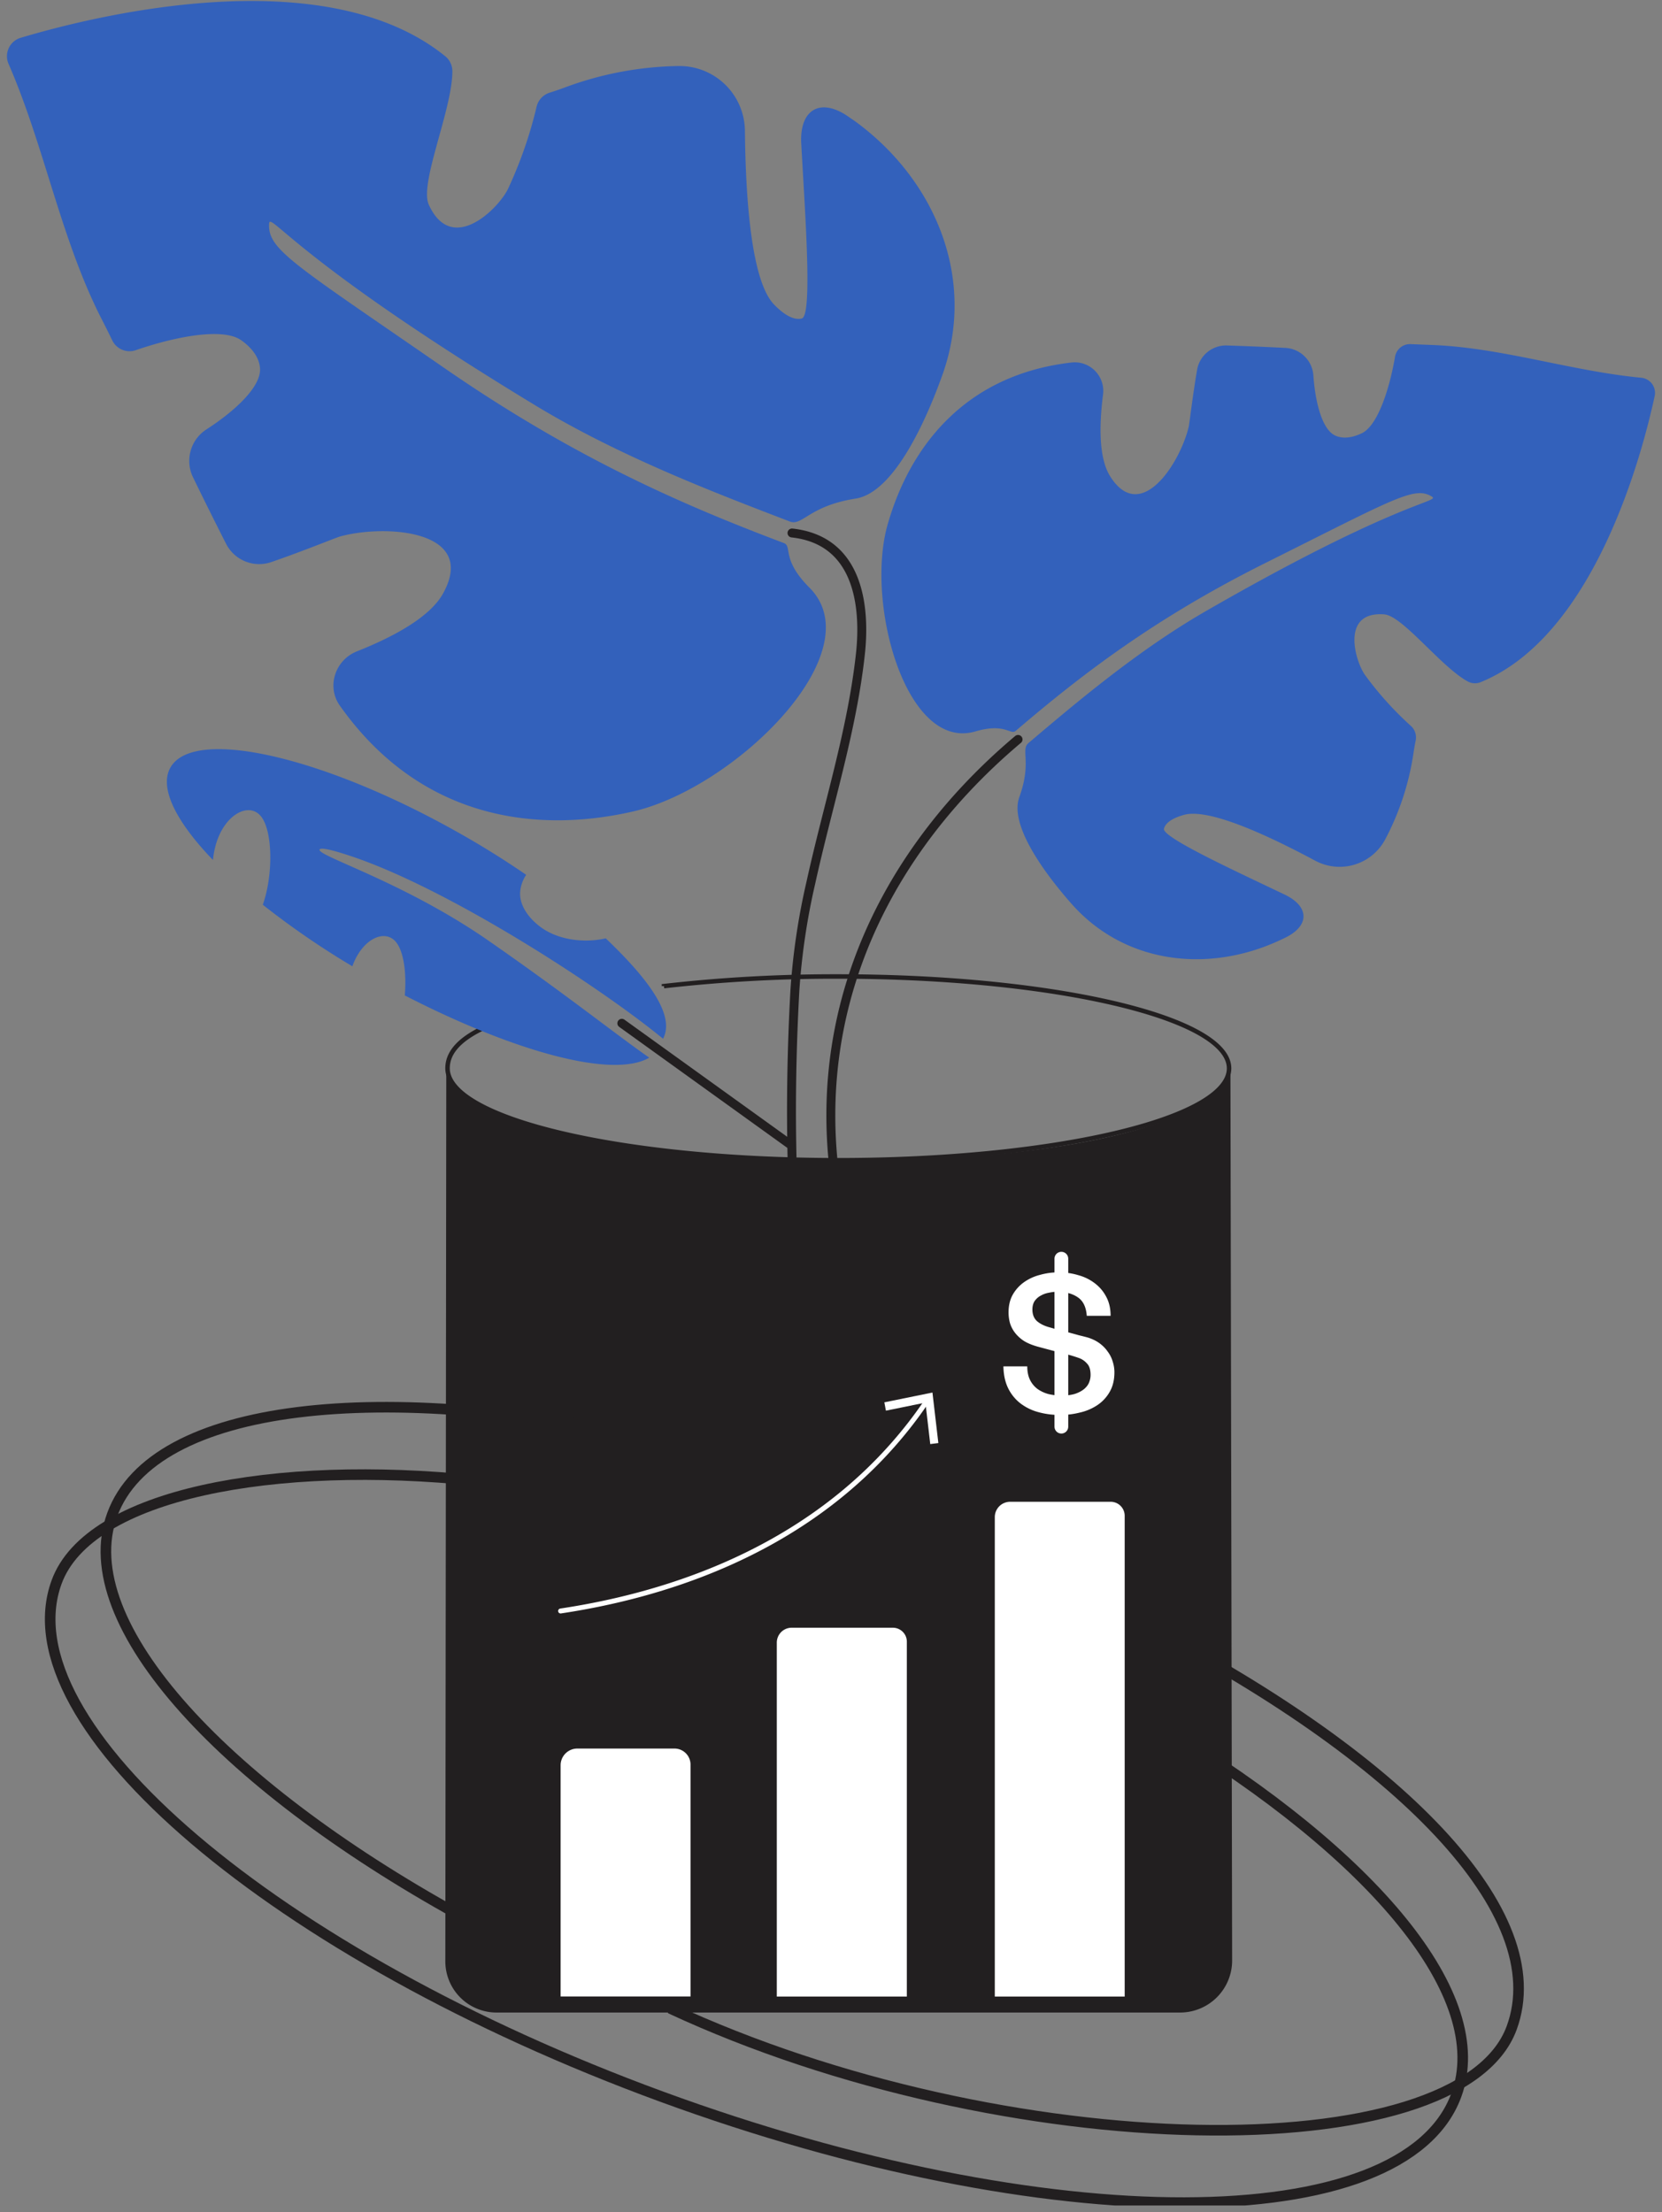 <svg width="157" height="209" fill="none" xmlns="http://www.w3.org/2000/svg"><rect width="100%" height="100%" fill="#808080" stroke="none"/><g clip-path="url(#clip0_144_567)"><path d="M110.518 96.35c3.54 1.332 5.585 2.908 5.585 4.593 0 4.796-16.527 8.681-36.914 8.681-20.386 0-36.913-3.885-36.913-8.689 0-2.647 3.59-4.621 11.518-6.214m8.926-1.549a142.99 142.99 0 0116.47-.91c13.203 0 24.808 1.632 31.329 4.088" stroke="#221F20" stroke-width=".424" stroke-miterlimit="10"/><path d="M79.993 109.68c-18.976 0-35.722-2.658-37.776-8.619a.03.03 0 00-.03-.022.03.03 0 00-.029.022l-.09 84.249a4.838 4.838 0 004.84 4.843h64.563a4.917 4.917 0 004.922-4.927l-.16-83.907a.052.052 0 00-.009-.034.047.047 0 00-.029-.018.046.046 0 00-.034.008.044.044 0 00-.018.03c-2.04 5.374-17.288 8.375-36.15 8.375z" fill="#221F20"/><path d="M80.257 117.883c-5.281-18.732 1.599-35.959 15.912-48.019m-20.137 56.23c-1.348-10.745-1.536-21.69-.946-32.474a63.909 63.909 0 011.52-10.26c1.578-7.183 3.876-14.285 4.671-21.564.453-4.132.028-10.731-6.461-11.436M58.741 96.684l15.934 11.47" stroke="#221F20" stroke-width=".843" stroke-linecap="round" stroke-linejoin="round"/><path d="M135.183 32.591l-1.921-.076a1.431 1.431 0 00-1.478 1.178c-.503 2.946-1.604 6.489-3.129 7.236-.281.13-1.461.714-2.529.222-1.224-.562-1.876-3.107-2.059-5.663a2.792 2.792 0 00-2.632-2.616 302.461 302.461 0 00-5.543-.23 2.77 2.77 0 00-2.809 2.298c-.421 2.444-.719 5.085-.798 5.41-.812 3.391-4.517 9.226-7.405 4.67-1.065-1.686-1.068-4.695-.685-7.718a2.698 2.698 0 00-.724-2.234 2.692 2.692 0 00-2.201-.822c-10.2 1.149-15.355 8.076-17.417 15.302-2.138 7.48 1.753 21.454 8.273 19.564 2.871-.843 3.306.387 3.837-.068 6.156-5.262 13.094-10.619 23.576-15.852 12.329-6.158 14.08-7.282 15.731-6.268.812.503-3.25.388-21.372 10.824-6.462 3.725-12.361 8.745-16.743 12.456-.764.644.334 1.81-.866 5.113-1.034 2.852 2.942 7.824 4.964 10.113 5.057 5.692 12.971 6.53 19.665 3.4l.419-.197c2.385-1.124 2.399-2.964.028-4.104-4.695-2.248-11.622-5.425-11.411-6.231.21-.806 1.429-1.175 1.882-1.304 2.286-.649 7.683 1.793 12.425 4.338a4.87 4.87 0 005.402-.559 4.87 4.87 0 001.2-1.484 25.264 25.264 0 002.666-8.169c.059-.396.129-.792.208-1.185a1.46 1.46 0 00-.458-1.346 31.485 31.485 0 01-4.321-4.795c-.93-1.281-2.365-6.068 1.806-5.745 1.734.135 5.338 4.933 7.866 6.326a1.423 1.423 0 001.225.084c10.793-4.377 15.296-21.662 16.454-27.042a1.436 1.436 0 00-1.264-1.725c-6.65-.631-13.209-2.865-19.862-3.1z" fill="#3361BB"/><path d="M9.517 29.985c.374.721.737 1.448 1.09 2.18a1.815 1.815 0 002.213.924c3.585-1.241 8.195-2.185 9.959-.946.309.219 1.686 1.188 1.784 2.66.115 1.71-2.306 3.986-5.037 5.753a3.543 3.543 0 00-1.3 4.526 410.948 410.948 0 003.134 6.304 3.509 3.509 0 004.273 1.72c2.975-1.023 6.096-2.307 6.504-2.42 4.267-1.17 13.02-.617 9.722 5.38-1.216 2.208-4.57 4.057-8.146 5.478-2.048.812-2.886 3.324-1.613 5.122 7.515 10.638 18.367 12.133 27.666 10.014 9.627-2.194 22.783-15.066 16.695-21.159-2.683-2.685-1.593-3.913-2.422-4.214-9.616-3.63-19.813-8.068-32.042-16.52-14.383-9.945-16.704-11.201-16.575-13.648.062-1.208 2.422 3.371 25.104 17.136 8.099 4.916 17.274 8.383 24.086 11.001 1.186.453 1.81-1.48 6.215-2.166 3.8-.595 6.902-8.057 8.2-11.697 3.242-9.094-.672-18.418-8.248-23.952l-.506-.345c-2.697-1.967-4.776-.843-4.582 2.48.36 6.599 1.079 16.238.05 16.496-1.028.258-2.176-.87-2.598-1.295-2.12-2.146-2.705-9.642-2.775-16.47a6.18 6.18 0 00-6.307-6.088c-3.661.06-7.285.747-10.715 2.03-.474.178-.957.34-1.446.495a1.835 1.835 0 00-1.214 1.332 40.174 40.174 0 01-2.691 7.736c-.857 1.818-5.301 6.34-7.49 1.503-.913-2.011 2.22-8.953 2.228-12.6a1.822 1.822 0 00-.652-1.404C30.611-3.993 8.651 1.57 1.951 3.573a1.812 1.812 0 00-1.143 2.46c3.374 7.748 4.902 16.41 8.709 23.952zm36.619 58.887c-7.979-5.546-16.22-8.012-15.948-8.605.143-.315 2.27.393 2.97.626 9.197 3.068 23.395 12.26 29.477 17.252 1.123-2.135-1.158-5.427-5.414-9.487-2.014.464-4.495.174-6.18-1.087-.281-.208-1.967-1.48-1.91-3.228a3.388 3.388 0 01.575-1.685 83.38 83.38 0 00-6.59-4.094c-12.802-7.183-24.904-9.88-27.03-6.02-1.06 1.922.561 5.108 4.03 8.709.05-.5.145-.996.282-1.48.825-2.84 3.11-4.01 4.23-2.672 1.163 1.388 1.183 5.618.197 8.383a77.873 77.873 0 008.461 5.815c.91-2.568 3.04-3.58 4.11-2.304.748.894 1.02 2.961.843 5.057 10.34 5.318 19.665 7.894 23.092 5.88-3.124-2.17-7.613-5.793-15.195-11.06z" fill="#3361BB"/><path d="M54.536 165.21h9.18a1.516 1.516 0 011.514 1.514v21.912H52.958v-21.847a1.58 1.58 0 011.579-1.579zm20.257-11.417h9.552a1.328 1.328 0 011.22.816c.066.16.1.331.1.505v33.528H73.38v-33.43a1.41 1.41 0 01.87-1.313c.172-.071.357-.107.543-.106zm20.629-11.899h9.495a1.325 1.325 0 011.326 1.326v45.422h-12.27v-45.288a1.448 1.448 0 01.892-1.348 1.44 1.44 0 01.557-.112z" fill="#fff"/><path d="M52.957 152.213c8.506-1.281 22.631-4.975 32.33-16.798a39.457 39.457 0 002.324-3.127" stroke="#fff" stroke-width=".466" stroke-linecap="round" stroke-linejoin="round"/><path d="M88.641 136.346l-.765.097-.457-3.919-3.732.761-.148-.786 4.544-.926.558 4.773z" fill="#fff"/><path d="M110.145 163.409c19.516 11.799 30.859 25.185 27.421 34.554-4.942 13.484-38.543 13.532-75.055.14C26 184.712.41 162.94 5.351 149.47c3.068-8.361 20.643-11.555 39.633-9.574" stroke="#221F20" stroke-miterlimit="10"/><path d="M44.54 181.577c-23.198-12.557-37.733-28.163-33.935-38.473 3.88-10.579 25.44-12.889 52.204-6.905m44.394 16.853c25.157 12.872 39.56 27.755 35.599 38.548-4.939 13.485-47.878 12.878-79.502-1.843" stroke="#221F20" stroke-miterlimit="10"/><path d="M97.04 129.098c0 .493.083.913.251 1.262.169.348.403.636.703.865.3.216.643.378 1.027.486.397.096.823.144 1.279.144.493 0 .913-.054 1.262-.162.348-.12.63-.27.847-.45.216-.181.372-.385.468-.613.096-.24.144-.48.144-.721 0-.492-.114-.853-.342-1.081a1.798 1.798 0 00-.721-.504 13.867 13.867 0 00-1.603-.469c-.601-.156-1.346-.354-2.235-.594-.552-.145-1.015-.331-1.387-.559a3.456 3.456 0 01-.865-.793 2.887 2.887 0 01-.468-.919 3.926 3.926 0 01-.127-.991c0-.648.133-1.207.397-1.675a3.66 3.66 0 011.08-1.189 4.559 4.559 0 011.514-.685 6.4 6.4 0 011.712-.234c.673 0 1.303.09 1.892.27a4.448 4.448 0 011.568.775c.456.348.816.78 1.081 1.297.264.504.396 1.093.396 1.766h-2.252c-.06-.829-.343-1.412-.847-1.748-.505-.348-1.147-.523-1.928-.523-.264 0-.534.03-.81.091a2.276 2.276 0 00-.757.27c-.229.12-.42.288-.577.504-.144.217-.216.487-.216.811 0 .457.138.817.414 1.081.288.252.66.445 1.117.577.048.012.234.066.559.162a86.915 86.915 0 012.306.613c.396.096.679.168.847.216.42.132.787.312 1.099.54.312.229.571.493.775.793.216.288.372.601.468.937.108.336.162.673.162 1.009 0 .721-.15 1.339-.45 1.856a3.69 3.69 0 01-1.153 1.243 4.92 4.92 0 01-1.64.703 7.56 7.56 0 01-1.874.234c-.732 0-1.423-.09-2.072-.27a4.853 4.853 0 01-1.693-.829 4.077 4.077 0 01-1.154-1.423c-.288-.589-.438-1.28-.45-2.073h2.252z" fill="#fff"/><path d="M100.261 134.797v-15.872" stroke="#fff" stroke-width="1.3" stroke-miterlimit="10" stroke-linecap="round"/></g><defs><clipPath id="clip0_144_567"><path fill="#fff" transform="translate(.668 .083)" d="M0 0h155.663v208.3H0z"/></clipPath></defs></svg>